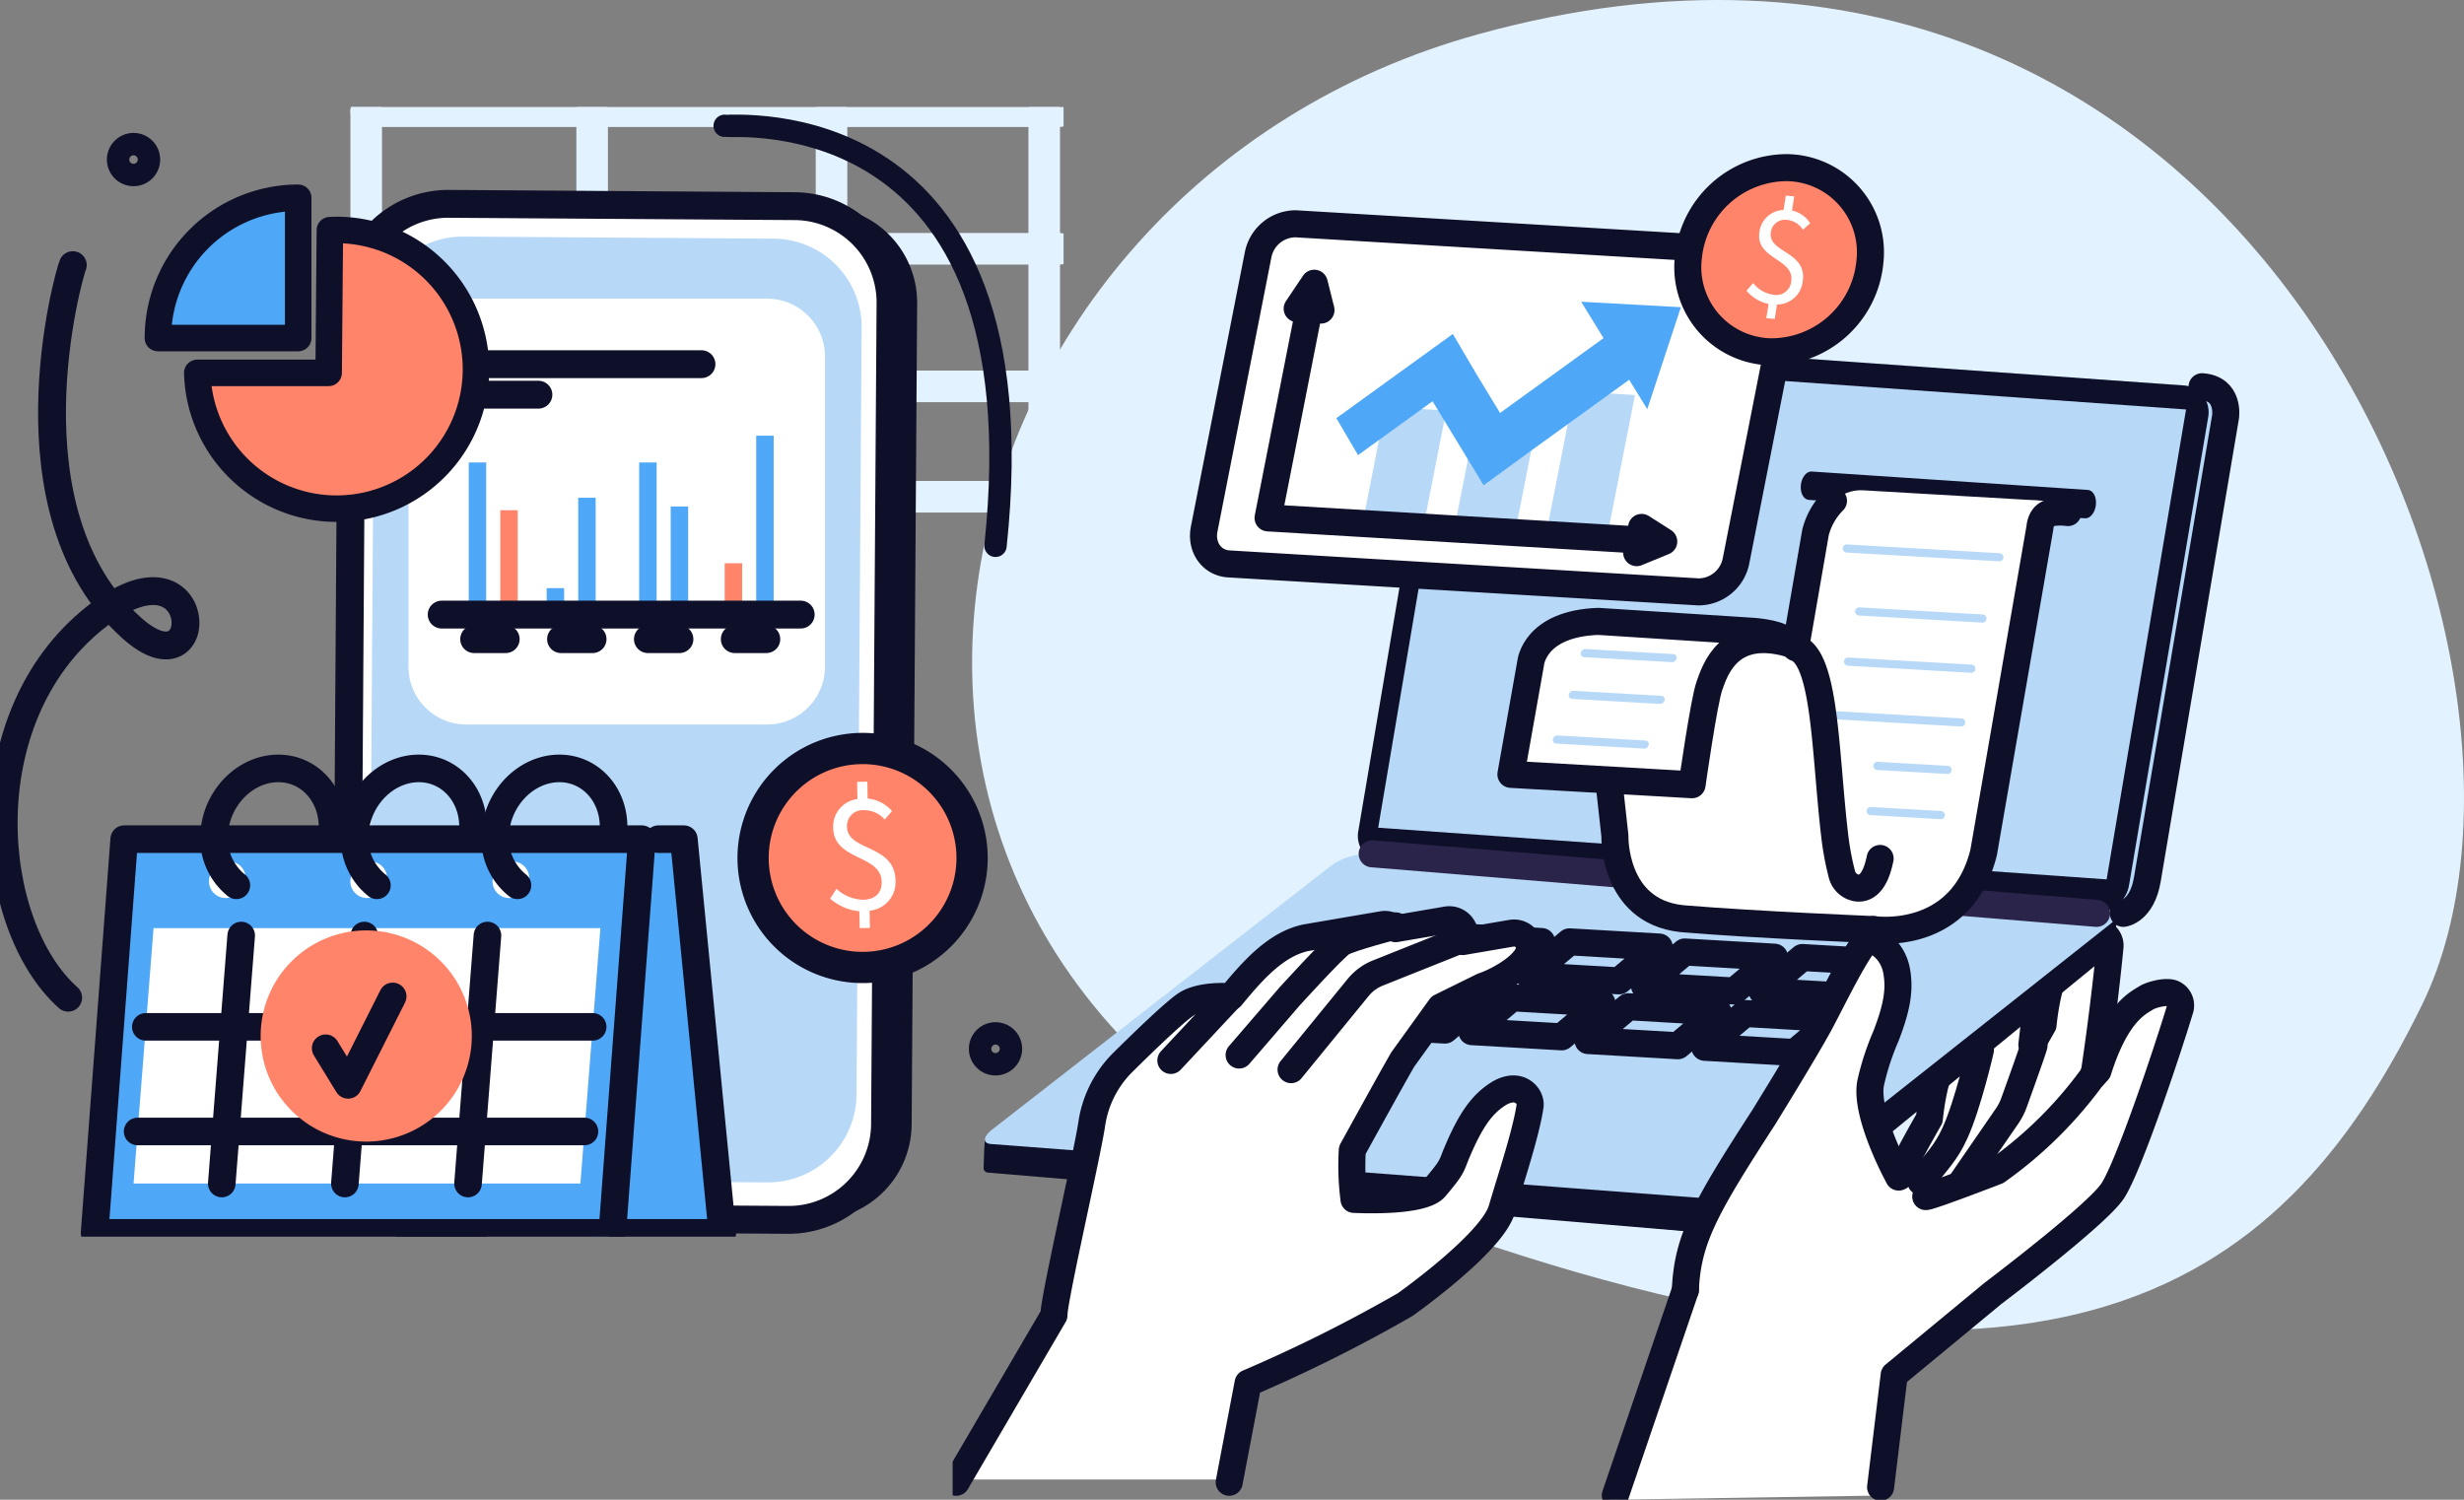<svg xmlns="http://www.w3.org/2000/svg" xmlns:xlink="http://www.w3.org/1999/xlink" width="400" height="243.477" viewBox="0 0 400 243.477">
  <rect x="0" y="0" width="400" height="243.477" fill="#808080" stroke="none"/>
  <defs>
    <clipPath id="clip-path">
      <rect id="Rectangle_404988" data-name="Rectangle 404988" width="245.353" height="243.477" fill="none"/>
    </clipPath>
    <clipPath id="clip-path-2">
      <rect id="Rectangle_404997" data-name="Rectangle 404997" width="172.655" height="183.395" fill="none"/>
    </clipPath>
  </defs>
  <g id="img20" transform="translate(-240.742 -6187.55)">
    <g id="Group_1102716" data-name="Group 1102716" transform="translate(395.389 6187.55)">
      <g id="Group_1102715" data-name="Group 1102715" clip-path="url(#clip-path)">
        <path id="Path_878042" data-name="Path 878042" d="M94.243,5.523C2.964,30.635-24.243,151.491,73.956,194.223c1.04.453,2.118.846,3.2,1.255,108.185,40.933,146.813,15.6,170.223-32.471,27.016-55.476-27.6-192.021-153.136-157.485" transform="translate(-8.781 0)" fill="#e3f2ff"/>
        <path id="Path_878043" data-name="Path 878043" d="M563.4,571.315c-1.138-.4-3.538.872-4.165,1.513-1.025,1.048-4.171,3.185-5.239,13.412,0,0-.826,1.43-1.819,3.229.391-3.264.709-6.215.907-8.336a2.192,2.192,0,0,0-1.466-2.2c-1.138-.4-3.538.872-4.165,1.513a12.56,12.56,0,0,0-3.814,6.159,7.405,7.405,0,0,0-2.863,1.476c-1.025,1.048-4.17,3.185-5.239,13.412,0,0-5.063,8.763-5.176,10.206,0,0-1,1.152-2.315,2.751-2.778,1.8-7.949,5.122-8.515,5.228s.142,1.162,1.472,2.644c-2.843,1.841-7.607,4.889-8.149,4.991-2.087.393,13.214,13.783,13.214,13.783s3.062-3.574,6.476-7.812l.2.177s4.44-5.182,8.588-10.467c1.843,1.671,3.192,2.852,3.192,2.852s13.6-15.869,15.435-20.384c1.715-4.209,4.158-23.944,4.9-31.941a2.192,2.192,0,0,0-1.466-2.2" transform="translate(-376.895 -419.958)" fill="#fff"/>
        <path id="Path_878044" data-name="Path 878044" d="M618.6,662.91l7.365-10.688a9.456,9.456,0,0,0,1.11-2.163c.975-2.7,3.3-9.18,3.258-9.336" transform="translate(-454.779 -471.04)" fill="none" stroke="#0e0f29" stroke-linecap="round" stroke-linejoin="round" stroke-width="4.39"/>
        <path id="Path_878045" data-name="Path 878045" d="M603.186,643.644s-2.038,8.932-4.161,13.542c-1.444,3.135-2.7,4.271-5.511,7.849" transform="translate(-436.334 -473.188)" fill="none" stroke="#0e0f29" stroke-linecap="round" stroke-linejoin="round" stroke-width="4.39"/>
        <path id="Path_878046" data-name="Path 878046" d="M611.7,594.3c1.105-7.23,2.113-15.852,2.547-20.5a2.192,2.192,0,0,0-1.466-2.2c-1.138-.4-3.538.872-4.165,1.513-1.025,1.048-4.171,3.185-5.239,13.412,0,0-.826,1.43-1.819,3.229.391-3.264.709-6.215.907-8.336a2.192,2.192,0,0,0-1.466-2.2c-1.137-.4-3.538.872-4.165,1.513a12.557,12.557,0,0,0-3.814,6.159,7.4,7.4,0,0,0-2.863,1.476c-1.025,1.048-4.171,3.185-5.239,13.412,0,0-4.013,6.946-4.972,9.486" transform="translate(-426.357 -420.162)" fill="none" stroke="#0e0f29" stroke-linecap="round" stroke-linejoin="round" stroke-width="4.39"/>
        <path id="Path_878047" data-name="Path 878047" d="M203.605,542.561l-3.8.57-1.606,2.71L80.662,536.254a10.007,10.007,0,0,0-5.625,2.146l-47.06,38.4-.054-.591-7.192,5.339-1.075.048.377,2.542c.166.525.683-.2,1.162-.161l122.118,10.968a8.893,8.893,0,0,0,5.328-1.972l52.925-43.312a3.712,3.712,0,0,0,1.4-2.2Z" transform="translate(-14.451 -394.232)" fill="#0e0f29"/>
        <path id="Path_878048" data-name="Path 878048" d="M80.174,536.248a10.006,10.006,0,0,0-5.625,2.146l-47.06,38.4-.053-.591-8.216,3.16-.1,1.427-.1,2.958a.752.752,0,0,0,.74.851l123.061,10.34a6.005,6.005,0,0,0,2.117-.307l-2.989-26.047c.824-.675-61.779-32.338-61.779-32.338" transform="translate(-13.987 -394.227)" fill="#0e0f29"/>
        <path id="Path_878049" data-name="Path 878049" d="M142.465,579.967,20.813,570.726c-1.416-.1-1.341-1.165.167-2.358L76.046,525.5a9.533,9.533,0,0,1,5.522-1.805l121.162,8.889c1.416.1,1.341,1.165-.167,2.358l-54.071,42.782a11.832,11.832,0,0,1-6.028,2.245" transform="translate(-14.555 -384.996)" fill="#b7d9f7"/>
        <path id="Path_878050" data-name="Path 878050" d="M378.573,299.9l-115.938-8.222a4.106,4.106,0,0,1-3.815-4.89l12.942-76.56a5.186,5.186,0,0,1,5.359-4.24l115.938,8.222a4.106,4.106,0,0,1,3.815,4.89l-12.942,76.56a5.186,5.186,0,0,1-5.359,4.24" transform="translate(-190.229 -151.43)" fill="#b7d9f7"/>
        <path id="Path_878051" data-name="Path 878051" d="M367.924,299.2l-115.347-8.18a4.37,4.37,0,0,1-4.061-5.205l12.843-75.972a5.519,5.519,0,0,1,5.7-4.513l115.347,8.18a4.37,4.37,0,0,1,4.061,5.2l-12.843,75.972a5.519,5.519,0,0,1-5.7,4.513" transform="translate(-182.651 -150.94)" fill="#0e0f29"/>
        <path id="Path_878052" data-name="Path 878052" d="M379.114,304.019l-118.255-8.386,12.9-76.289L392.01,227.73Z" transform="translate(-191.776 -161.255)" fill="#b7d9f7"/>
        <line id="Line_3377" data-name="Line 3377" x2="117.591" y2="9.671" transform="translate(68.11 138.613)" fill="none" stroke="#2a234a" stroke-linecap="round" stroke-linejoin="round" stroke-width="4.39"/>
        <path id="Path_878053" data-name="Path 878053" d="M389.949,316.149l-93.788-6.064c-2.68-.173-4.493-2.23-4.03-4.571l11.157-56.388c.463-2.341,3.035-4.114,5.714-3.941l93.788,6.064c2.68.173,4.493,2.23,4.03,4.571l-11.157,56.388c-.463,2.341-3.035,4.114-5.714,3.941" transform="translate(-214.713 -180.245)" fill="#b7d9f7"/>
        <path id="Path_878054" data-name="Path 878054" d="M234.135,196.915,157.9,192.372c-2.779-.166-4.578-2.712-4-5.659l8.751-44.5a6.223,6.223,0,0,1,6.106-5.057l76.236,4.543c2.779.165,4.578,2.712,4,5.659l-8.751,44.5a6.223,6.223,0,0,1-6.106,5.057" transform="translate(-113.063 -100.824)" fill="#fff"/>
        <path id="Path_878055" data-name="Path 878055" d="M234.135,196.915,157.9,192.372c-2.779-.166-4.578-2.712-4-5.659l8.751-44.5a6.223,6.223,0,0,1,6.106-5.057l76.236,4.543c2.779.165,4.578,2.712,4,5.659l-8.751,44.5A6.223,6.223,0,0,1,234.135,196.915Z" transform="translate(-113.063 -100.824)" fill="none" stroke="#0e0f29" stroke-linecap="round" stroke-linejoin="round" stroke-width="4.39"/>
        <path id="Path_878056" data-name="Path 878056" d="M211.208,177.747l2.771-4.127,1.093,4.357" transform="translate(-155.274 -127.64)" fill="none" stroke="#0e0f29" stroke-linecap="round" stroke-linejoin="round" stroke-width="4.39"/>
        <path id="Path_878057" data-name="Path 878057" d="M420.1,323.314l3.6,2.292-4.4,1.805" transform="translate(-308.255 -237.691)" fill="none" stroke="#0e0f29" stroke-linecap="round" stroke-linejoin="round" stroke-width="4.39"/>
        <path id="Path_878058" data-name="Path 878058" d="M261.064,269.073l-9.874-.588,3.745-19.044,9.874.588Z" transform="translate(-184.667 -183.381)" fill="#b7d9f7"/>
        <path id="Path_878059" data-name="Path 878059" d="M317.3,284.132l-9.874-.588,2.915-14.827,9.874.588Z" transform="translate(-226.013 -197.552)" fill="#b7d9f7"/>
        <path id="Path_878060" data-name="Path 878060" d="M373.541,263.863l-9.874-.588,4.589-23.335,9.874.588Z" transform="translate(-267.357 -176.396)" fill="#b7d9f7"/>
        <path id="Path_878061" data-name="Path 878061" d="M200.667,177.2l-7.306,37.153,62.61,3.731" transform="translate(-142.153 -130.275)" fill="none" stroke="#0e0f29" stroke-linecap="round" stroke-linejoin="round" stroke-width="4.39"/>
        <path id="Path_878062" data-name="Path 878062" d="M257.654,210.7l-18.911,13.672-3.52-6,18.911-13.672Z" transform="translate(-172.929 -150.484)" fill="#4ea8f7"/>
        <path id="Path_878063" data-name="Path 878063" d="M343.289,204.7l-26.227,18.963-4.021-6.859,26.227-18.963Z" transform="translate(-230.139 -145.447)" fill="#4ea8f7"/>
        <path id="Path_878064" data-name="Path 878064" d="M301.914,244.75l-8.5-13.983,6.756-5,8.5,13.984Z" transform="translate(-215.711 -165.974)" fill="#4ea8f7"/>
        <path id="Path_878065" data-name="Path 878065" d="M385.29,184.981l16.186.884-5.454,16.558Z" transform="translate(-283.254 -135.993)" fill="#4ea8f7"/>
        <path id="Path_878066" data-name="Path 878066" d="M295.9,580.321l-14.58-.845,6.526-5.49,14.58.845Z" transform="translate(-206.815 -421.977)" fill="none" stroke="#0e0f29" stroke-linecap="round" stroke-linejoin="round" stroke-width="4.39"/>
        <path id="Path_878067" data-name="Path 878067" d="M368.041,583.705l-14.58-.845,6.526-5.49,14.58.845Z" transform="translate(-259.854 -424.465)" fill="none" stroke="#0e0f29" stroke-linecap="round" stroke-linejoin="round" stroke-width="4.39"/>
        <path id="Path_878068" data-name="Path 878068" d="M261.306,613.879l-14.58-.845,6.526-5.49,14.58.845Z" transform="translate(-181.386 -446.648)" fill="none" stroke="#0e0f29" stroke-linecap="round" stroke-linejoin="round" stroke-width="4.39"/>
        <path id="Path_878069" data-name="Path 878069" d="M332.885,618.023l-14.58-.845,6.526-5.49,14.58.845Z" transform="translate(-234.009 -449.695)" fill="none" stroke="#0e0f29" stroke-linecap="round" stroke-linejoin="round" stroke-width="4.39"/>
        <path id="Path_878070" data-name="Path 878070" d="M438.674,589.922l-14.58-.845,6.526-5.49,14.58.845Z" transform="translate(-311.781 -429.036)" fill="none" stroke="#0e0f29" stroke-linecap="round" stroke-linejoin="round" stroke-width="4.39"/>
        <path id="Path_878071" data-name="Path 878071" d="M510.819,593.307l-14.58-.845,6.526-5.49,14.58.845Z" transform="translate(-364.82 -431.524)" fill="none" stroke="#0e0f29" stroke-linecap="round" stroke-linejoin="round" stroke-width="4.39"/>
        <path id="Path_878072" data-name="Path 878072" d="M404.084,623.481l-14.58-.845,6.526-5.49,14.58.845Z" transform="translate(-286.351 -453.707)" fill="none" stroke="#0e0f29" stroke-linecap="round" stroke-linejoin="round" stroke-width="4.39"/>
        <path id="Path_878073" data-name="Path 878073" d="M475.663,627.624l-14.58-.845,6.526-5.49,14.58.845Z" transform="translate(-338.974 -456.753)" fill="none" stroke="#0e0f29" stroke-linecap="round" stroke-linejoin="round" stroke-width="4.39"/>
        <path id="Path_878074" data-name="Path 878074" d="M90.026,590.5c-2.5,1.656-4.3,4.1-6.541,9.41-.966,2.289-.578,2.181-3.529,5.672-1.653,1.955-8.561,2.132-13.171,1.933a42.287,42.287,0,0,1-.281-7.992s6.727-12.232,8.206-14.744l6.118-8.491,6.86-3.38c2.757-.908,8.369-4.088,7.5-6.859a2.541,2.541,0,0,0-2.832-1.753l-7.91,1.353a2.305,2.305,0,0,0,.22-1.757,2.542,2.542,0,0,0-2.831-1.753l-8.3,1.419a2.538,2.538,0,0,0-2.14-.654l-12.444,2.13c-4.669,1.006-8.305,4.9-12.13,9.575-1.117-.077-4.839-.214-7.126,1.125-1.651.967-6.712,5.839-10.422,9.507a17.732,17.732,0,0,0-5.074,10.014c-.69,4.649-5.11,23.9-6.005,29.74a11.284,11.284,0,0,0-.131,1.316L2.2,653.434H46.521l3.068-16.109A241.254,241.254,0,0,0,75.063,624.6s14.161-9.983,15.741-15.542c1.207-4.243,3.854-12.012,4.56-16.7.248-1.648-1.887-4.152-5.338-1.865" transform="translate(-1.62 -413.243)" fill="#fff"/>
        <path id="Path_878075" data-name="Path 878075" d="M46.512,655.139,49.58,639.03a241.266,241.266,0,0,0,25.474-12.721s14.161-9.983,15.742-15.542c1.207-4.243,3.854-12.012,4.559-16.7.248-1.648-1.887-4.152-5.338-1.866-2.5,1.656-4.3,4.1-6.541,9.41-.966,2.289-.578,2.182-3.529,5.672-1.653,1.955-8.561,2.132-13.171,1.934a42.291,42.291,0,0,1-.281-7.992s6.727-12.232,8.206-14.744l6.118-8.49,6.86-3.38c2.757-.908,8.369-4.088,7.5-6.859A2.541,2.541,0,0,0,92.352,566l-7.91,1.354a2.306,2.306,0,0,0,.22-1.757,2.542,2.542,0,0,0-2.831-1.753l-8.3,1.419a2.538,2.538,0,0,0-2.14-.654L58.95,566.738c-4.669,1.006-8.306,4.9-12.13,9.575-1.117-.077-4.84-.214-7.127,1.124-1.651.967-6.712,5.839-10.422,9.507A17.732,17.732,0,0,0,24.2,596.958c-.69,4.649-5.11,23.9-6.005,29.739a11.291,11.291,0,0,0-.131,1.316L2.195,655.139" transform="translate(-1.614 -414.497)" fill="none" stroke="#0e0f29" stroke-linecap="round" stroke-linejoin="round" stroke-width="4.39"/>
        <line id="Line_3378" data-name="Line 3378" x1="9.349" y2="10.003" transform="translate(35.425 162.155)" fill="none" stroke="#0e0f29" stroke-linecap="round" stroke-linejoin="round" stroke-width="4.39"/>
        <path id="Path_878076" data-name="Path 878076" d="M175.611,588.555l8.116-9.423s7.247-7.992,8.563-8.8,8.737-2.748,8.737-2.748" transform="translate(-129.104 -417.274)" fill="none" stroke="#0e0f29" stroke-linecap="round" stroke-linejoin="round" stroke-width="4.39"/>
        <path id="Path_878077" data-name="Path 878077" d="M207.457,598.238l10.88-13.327a7.991,7.991,0,0,1,3.23-2.369l12.555-5.008" transform="translate(-152.516 -424.586)" fill="none" stroke="#0e0f29" stroke-linecap="round" stroke-linejoin="round" stroke-width="4.39"/>
        <path id="Path_878078" data-name="Path 878078" d="M495.148,610.787a2.122,2.122,0,0,0-1.054-2.392c-1.068-.6-3.723.158-4.476.652-1.23.808-4.8,2.253-7.822,11.848,0,0-6.76,7.427-7.149,8.787a113.206,113.206,0,0,0-9.045,7.473s-10.722,4.144-11.532,4.135c-2.173-.023-6.714,2.09-10.426-5.174l-16.1-7.7c-9.436,14.576-12.382,19.77-12.725,28.052l-12.495,34.124,45.026-.7,1.278-19.555,16.1-13.3s16.692-12.6,19.4-16.575c2.526-3.7,8.74-22.147,11.013-29.668" transform="translate(-295.778 -447.111)" fill="#fff"/>
        <path id="Path_878079" data-name="Path 878079" d="M509.521,618.009c-1.148-.973-7.964-13.413-6.657-18.872a42.316,42.316,0,0,1,2.435-7.417c1.86-4.812,2.252-7.627,1.742-10.528-.7-4-4.332-5.817-5.18-4.67-2.412,3.262-5.518,9.817-7.358,13.211-2.411,4.447-9.041,15.161-9.041,15.161s-4.02,7.4-4.356,11.173Z" transform="translate(-353.695 -423.592)" fill="#fff"/>
        <path id="Path_878080" data-name="Path 878080" d="M624.238,656.512a67.236,67.236,0,0,1-16.193,16.26s-10.722,4.144-11.532,4.135" transform="translate(-438.538 -482.648)" fill="none" stroke="#0e0f29" stroke-linecap="round" stroke-linejoin="round" stroke-width="4.39"/>
        <path id="Path_878081" data-name="Path 878081" d="M483.8,614.888c-2.32-4.326-5.427-11.63-4.506-15.474A42.3,42.3,0,0,1,481.733,592c1.86-4.812,2.253-7.628,1.742-10.529-.7-4-4.331-5.817-5.18-4.669-2.412,3.261-5.518,9.817-7.359,13.211-2.411,4.446-9.041,15.161-9.041,15.161-9.436,14.576-12.382,19.77-12.725,28.052" transform="translate(-330.218 -423.796)" fill="none" stroke="#0e0f29" stroke-linecap="round" stroke-linejoin="round" stroke-width="4.39"/>
        <path id="Path_878082" data-name="Path 878082" d="M603.527,621.454l.273-.2s-.107.167-.313.467c-.009.06-.018.123-.028.182.407-.454.659-.731.659-.731,3.022-9.6,6.592-11.04,7.822-11.848.753-.494,3.408-1.25,4.476-.652a2.123,2.123,0,0,1,1.054,2.392c-2.273,7.52-8.488,25.964-11.014,29.668-2.71,3.974-19.4,16.575-19.4,16.575L571.04,670.538l-2.207,18.212" transform="translate(-418.189 -447.315)" fill="none" stroke="#0e0f29" stroke-linecap="round" stroke-linejoin="round" stroke-width="4.39"/>
        <line id="Line_3379" data-name="Line 3379" x1="11.377" y2="33.35" transform="translate(107.577 209.427)" fill="none" stroke="#0e0f29" stroke-linecap="round" stroke-linejoin="round" stroke-width="4.39"/>
        <path id="Path_878083" data-name="Path 878083" d="M567.789,294.444h0c-.126,1.272-.916,2.258-1.763,2.2l-44.837-2.989c-.847-.056-1.431-1.134-1.3-2.406s.915-2.258,1.762-2.2l44.837,2.989c.847.056,1.431,1.134,1.3,2.406" transform="translate(-382.191 -212.499)" fill="#0e0f29"/>
        <path id="Path_878084" data-name="Path 878084" d="M509.788,371.971l-22.219-1.26,10.964-63.372c.679-3.959,4.114-7,7.673-6.8l27.035,1.566c2.643.05,5.21.491,6.26,2.05-2.121-.022-3.952-.419-4.439,1.823l-3.92,22.32-5.315,30.992c-1.645,7.167-7.3,13.179-16.039,12.678" transform="translate(-358.446 -220.943)" fill="#fff"/>
        <path id="Path_878085" data-name="Path 878085" d="M570.936,336.48l-24.655-1.414a.72.72,0,0,1-.706-.7.681.681,0,0,1,.752-.619l24.655,1.414a.72.72,0,0,1,.706.7.681.681,0,0,1-.752.619" transform="translate(-401.09 -245.357)" fill="#b7d9f7"/>
        <path id="Path_878086" data-name="Path 878086" d="M573.925,374.81l-20.137-1.155a.665.665,0,0,1,.08-1.321L574,373.489a.665.665,0,0,1-.08,1.321" transform="translate(-406.72 -273.729)" fill="#b7d9f7"/>
        <path id="Path_878087" data-name="Path 878087" d="M567.124,405.555,546.987,404.4a.665.665,0,0,1,.08-1.321l20.137,1.155a.665.665,0,0,1-.08,1.32" transform="translate(-401.72 -296.331)" fill="#b7d9f7"/>
        <path id="Path_878088" data-name="Path 878088" d="M560.895,438.508l-20.137-1.155a.665.665,0,0,1,.08-1.321l20.137,1.155a.665.665,0,0,1-.08,1.32" transform="translate(-397.14 -320.557)" fill="#b7d9f7"/>
        <path id="Path_878089" data-name="Path 878089" d="M576.435,468.974l-11.512-.66a.665.665,0,0,1,.08-1.32l11.512.66a.665.665,0,0,1-.08,1.321" transform="translate(-414.906 -343.319)" fill="#b7d9f7"/>
        <path id="Path_878090" data-name="Path 878090" d="M572.305,496.676l-11.512-.66a.665.665,0,0,1,.08-1.32l11.512.66a.665.665,0,0,1-.08,1.321" transform="translate(-411.869 -363.685)" fill="#b7d9f7"/>
        <path id="Path_878091" data-name="Path 878091" d="M441.641,436.96l-30.783-1.747c-4.994-.386-9.415-2.439-10.774-10.609-2.191-13.165-2.711-34.93-2.711-34.93l24.592-.589c6.977.412,9.647,3.1,11.082,10.476.349,1.8,1.683,36.641,8.594,37.4" transform="translate(-292.137 -286.044)" fill="#fff"/>
        <path id="Path_878092" data-name="Path 878092" d="M371.618,407.4l-29.409-1.687,3.211-18.091c.93-5.237,7.334-6.95,10.976-6.741l23.055,1.322a34.622,34.622,0,0,1,7.049,1.521c-10.348-.983-11.6,4.814-12.981,11.615Z" transform="translate(-251.582 -279.999)" fill="#fff"/>
        <path id="Path_878093" data-name="Path 878093" d="M399.832,400l-14.285-.819a.566.566,0,0,1-.517-.692.753.753,0,0,1,.75-.62l14.285.82a.565.565,0,0,1,.517.692.753.753,0,0,1-.75.62" transform="translate(-283.054 -292.5)" fill="#b7d9f7"/>
        <path id="Path_878094" data-name="Path 878094" d="M382.737,452.991l-14.285-.819a.566.566,0,0,1-.517-.692.754.754,0,0,1,.75-.62l14.285.82a.566.566,0,0,1,.517.692.753.753,0,0,1-.75.62" transform="translate(-270.487 -331.457)" fill="#b7d9f7"/>
        <path id="Path_878095" data-name="Path 878095" d="M392.494,425.595l-14.285-.819a.566.566,0,0,1-.517-.693.754.754,0,0,1,.75-.62l14.285.82a.566.566,0,0,1,.517.693.753.753,0,0,1-.75.619" transform="translate(-277.66 -311.317)" fill="#b7d9f7"/>
        <path id="Path_878096" data-name="Path 878096" d="M386.5,383.768c-1.245-.957-4.875-1.227-4.875-1.227L356.4,380.925c-10.407.365-10.976,6.742-10.976,6.742l-3.211,18.091,29.409,1.687s1.91-13.5,2.812-16.054,3.158-9.7,13-6.851" transform="translate(-251.582 -280.045)" fill="none" stroke="#0e0f29" stroke-linecap="round" stroke-linejoin="round" stroke-width="4.39"/>
        <path id="Path_878097" data-name="Path 878097" d="M516.719,397.041c4.89,1.516,4.769,17.071,6.336,30.368a46,46,0,0,0,1.185,6.434,2.98,2.98,0,0,0,2.48,2.217c1.315.138,2.9-.687,3.722-4.8" transform="translate(-379.876 -291.893)" fill="none" stroke="#0e0f29" stroke-linecap="round" stroke-linejoin="round" stroke-width="4.39"/>
        <path id="Path_878098" data-name="Path 878098" d="M402.326,479.473l.965,8.711s-.358,12.153,10.711,13.43q.245.028.5.049c11.577.965,30.783,1.747,30.783,1.747" transform="translate(-295.778 -352.494)" fill="none" stroke="#0e0f29" stroke-linecap="round" stroke-linejoin="round" stroke-width="4.39"/>
        <path id="Path_878099" data-name="Path 878099" d="M564.529,381.736s14.252,2.166,17.877-12.566l9.13-52.709s.1-2.247,2-2.415a9.179,9.179,0,0,1,2.54-.011" transform="translate(-415.025 -230.82)" fill="none" stroke="#0e0f29" stroke-linecap="round" stroke-linejoin="round" stroke-width="4.39"/>
        <path id="Path_878100" data-name="Path 878100" d="M517.488,329.682l3.041-17.576a11.286,11.286,0,0,1,2.908-5.089" transform="translate(-380.442 -225.71)" fill="none" stroke="#0e0f29" stroke-linecap="round" stroke-linejoin="round" stroke-width="4.39"/>
        <path id="Path_878101" data-name="Path 878101" d="M480.287,118.088a16.108,16.108,0,0,1-16.108,14.569,13.74,13.74,0,0,1-13.36-15.329,16.109,16.109,0,0,1,16.108-14.569,13.74,13.74,0,0,1,13.36,15.329" transform="translate(-331.382 -75.542)" fill="#ff8469"/>
        <path id="Path_878102" data-name="Path 878102" d="M480.287,118.088a16.108,16.108,0,0,1-16.108,14.569,13.74,13.74,0,0,1-13.36-15.329,16.109,16.109,0,0,1,16.108-14.569A13.74,13.74,0,0,1,480.287,118.088Z" transform="translate(-331.382 -75.542)" fill="none" stroke="#0e0f29" stroke-linecap="round" stroke-linejoin="round" stroke-width="4.39"/>
        <path id="Path_878103" data-name="Path 878103" d="M490.234,137.488a6.4,6.4,0,0,1-3.582-2.155l1.075-1.239a5.045,5.045,0,0,0,3.278,1.89,2.424,2.424,0,0,0,2.9-2.147c.6-3.756-5.876-3.551-5.155-8.072a4.065,4.065,0,0,1,3.911-3.533l.373-2.342,1.365.131-.366,2.3a4.633,4.633,0,0,1,2.949,2.071l-1.182,1.04a3.364,3.364,0,0,0-2.564-1.587,2.289,2.289,0,0,0-2.63,2.008c-.536,3.362,5.958,3.041,5.164,8.026a4.21,4.21,0,0,1-4.169,3.7l-.373,2.341-1.365-.13Z" transform="translate(-357.772 -88.14)" fill="#fff"/>
        <path id="Path_878104" data-name="Path 878104" d="M717.625,322.571s3.026-.334,3.9-5.52l12.694-75.09s.713-4.569-3.815-4.89" transform="translate(-527.576 -174.288)" fill="none" stroke="#0e0f29" stroke-linecap="round" stroke-linejoin="round" stroke-width="4.39"/>
      </g>
    </g>
    <g id="Group_1102718" data-name="Group 1102718" transform="translate(240.742 6204.925)">
      <g id="Group_1102717" data-name="Group 1102717" clip-path="url(#clip-path-2)">
        <line id="Line_3380" data-name="Line 3380" x2="112.527" transform="translate(59.451 45.349)" fill="none" stroke="#e3f2ff" stroke-linecap="round" stroke-linejoin="round" stroke-width="5.127"/>
        <line id="Line_3381" data-name="Line 3381" x2="112.527" transform="translate(59.451 23.013)" fill="none" stroke="#e3f2ff" stroke-linecap="round" stroke-linejoin="round" stroke-width="5.127"/>
        <line id="Line_3382" data-name="Line 3382" x2="112.527" transform="translate(59.451 0.676)" fill="none" stroke="#e3f2ff" stroke-linecap="round" stroke-linejoin="round" stroke-width="5.127"/>
        <line id="Line_3383" data-name="Line 3383" y2="61.979" transform="translate(169.516 0.676)" fill="none" stroke="#e3f2ff" stroke-linecap="round" stroke-linejoin="round" stroke-width="5.127"/>
        <line id="Line_3384" data-name="Line 3384" x2="112.527" transform="translate(59.451 63.27)" fill="none" stroke="#e3f2ff" stroke-linecap="round" stroke-linejoin="round" stroke-width="5.127"/>
        <line id="Line_3385" data-name="Line 3385" y2="61.979" transform="translate(59.451 0.676)" fill="none" stroke="#e3f2ff" stroke-linecap="round" stroke-linejoin="round" stroke-width="5.127"/>
        <line id="Line_3386" data-name="Line 3386" y2="61.979" transform="translate(96.128 0.676)" fill="none" stroke="#e3f2ff" stroke-linecap="round" stroke-linejoin="round" stroke-width="5.127"/>
        <line id="Line_3387" data-name="Line 3387" y2="61.979" transform="translate(134.987 0.676)" fill="none" stroke="#e3f2ff" stroke-linecap="round" stroke-linejoin="round" stroke-width="5.127"/>
        <path id="Path_878105" data-name="Path 878105" d="M608.392,572.876a2.505,2.505,0,1,1-2.488-2.522A2.505,2.505,0,0,1,608.392,572.876Z" transform="translate(-444.278 -419.959)" fill="none" stroke="#0e0f29" stroke-linecap="round" stroke-linejoin="round" stroke-width="3.634"/>
        <path id="Path_878106" data-name="Path 878106" d="M77.718,25.368a2.505,2.505,0,1,1-2.488-2.522A2.505,2.505,0,0,1,77.718,25.368Z" transform="translate(-53.536 -16.822)" fill="none" stroke="#0e0f29" stroke-linecap="round" stroke-linejoin="round" stroke-width="3.634"/>
        <path id="Path_878107" data-name="Path 878107" d="M301.333,224.669l-56.161-.376a15.641,15.641,0,0,1-15.536-15.745l.892-133.291a15.641,15.641,0,0,1,15.745-15.536l56.161.376a15.641,15.641,0,0,1,15.536,15.745l-.892,133.291a15.641,15.641,0,0,1-15.745,15.536" transform="translate(-169.084 -43.973)" fill="#0e0f29"/>
        <path id="Path_878108" data-name="Path 878108" d="M284.939,224.559l-56.161-.376a15.641,15.641,0,0,1-15.536-15.745l.892-133.291A15.641,15.641,0,0,1,229.88,59.611l56.161.376a15.641,15.641,0,0,1,15.536,15.745l-.892,133.291a15.641,15.641,0,0,1-15.745,15.536" transform="translate(-157.013 -43.892)" fill="#fff"/>
        <path id="Path_878109" data-name="Path 878109" d="M291.925,233.3l-50.408-.338a14.355,14.355,0,0,1-14.259-14.451l.834-124.5a14.355,14.355,0,0,1,14.451-14.258l50.408.337A14.355,14.355,0,0,1,307.21,94.536l-.834,124.5A14.355,14.355,0,0,1,291.925,233.3" transform="translate(-167.334 -58.719)" fill="#b7d9f7"/>
        <path id="Path_878110" data-name="Path 878110" d="M284.939,224.559l-56.161-.376a15.641,15.641,0,0,1-15.536-15.745l.892-133.291A15.641,15.641,0,0,1,229.88,59.611l56.161.376a15.641,15.641,0,0,1,15.536,15.745l-.892,133.291A15.641,15.641,0,0,1,284.939,224.559Z" transform="translate(-157.013 -43.892)" fill="none" stroke="#0e0f29" stroke-linecap="round" stroke-linejoin="round" stroke-width="4.521"/>
        <path id="Path_878111" data-name="Path 878111" d="M309.717,187.124H260.831a9.392,9.392,0,0,1-9.365-9.365v-50.4a9.392,9.392,0,0,1,9.365-9.365h48.886a9.392,9.392,0,0,1,9.365,9.365v50.4a9.392,9.392,0,0,1-9.365,9.365" transform="translate(-185.158 -86.878)" fill="#fff"/>
        <line id="Line_3388" data-name="Line 3388" x2="5.12" transform="translate(76.974 86.387)" fill="none" stroke="#0e0f29" stroke-linecap="round" stroke-linejoin="round" stroke-width="4.521"/>
        <line id="Line_3389" data-name="Line 3389" x2="5.12" transform="translate(91.077 86.387)" fill="none" stroke="#0e0f29" stroke-linecap="round" stroke-linejoin="round" stroke-width="4.521"/>
        <line id="Line_3390" data-name="Line 3390" x2="5.12" transform="translate(105.179 86.387)" fill="none" stroke="#0e0f29" stroke-linecap="round" stroke-linejoin="round" stroke-width="4.521"/>
        <line id="Line_3391" data-name="Line 3391" x2="5.12" transform="translate(119.282 86.387)" fill="none" stroke="#0e0f29" stroke-linecap="round" stroke-linejoin="round" stroke-width="4.521"/>
        <rect id="Rectangle_404989" data-name="Rectangle 404989" width="2.832" height="24.441" transform="translate(76.092 57.705)" fill="#4ea8f7"/>
        <rect id="Rectangle_404990" data-name="Rectangle 404990" width="2.832" height="16.685" transform="translate(81.212 65.461)" fill="#ff8469"/>
        <rect id="Rectangle_404991" data-name="Rectangle 404991" width="2.832" height="4.039" transform="translate(88.75 78.107)" fill="#4ea8f7"/>
        <rect id="Rectangle_404992" data-name="Rectangle 404992" width="2.832" height="19.057" transform="translate(93.869 63.431)" fill="#4ea8f7"/>
        <rect id="Rectangle_404993" data-name="Rectangle 404993" width="2.832" height="24.441" transform="translate(103.763 57.705)" fill="#4ea8f7"/>
        <rect id="Rectangle_404994" data-name="Rectangle 404994" width="2.832" height="17.291" transform="translate(108.883 64.855)" fill="#4ea8f7"/>
        <rect id="Rectangle_404995" data-name="Rectangle 404995" width="2.832" height="8.079" transform="translate(117.643 74.068)" fill="#ff8469"/>
        <rect id="Rectangle_404996" data-name="Rectangle 404996" width="2.832" height="28.784" transform="translate(122.763 53.362)" fill="#4ea8f7"/>
        <line id="Line_3392" data-name="Line 3392" x2="58.284" transform="translate(71.701 82.4)" fill="none" stroke="#0e0f29" stroke-linecap="round" stroke-linejoin="round" stroke-width="4.521"/>
        <line id="Line_3393" data-name="Line 3393" x2="40.014" transform="translate(73.862 41.747)" fill="none" stroke="#0e0f29" stroke-linecap="round" stroke-linejoin="round" stroke-width="4.521"/>
        <line id="Line_3394" data-name="Line 3394" x2="13.542" transform="translate(73.862 46.7)" fill="none" stroke="#0e0f29" stroke-linecap="round" stroke-linejoin="round" stroke-width="4.521"/>
        <path id="Path_878112" data-name="Path 878112" d="M13.483,97.342c-.63,1.34-11.549,40.051,9.6,58.939,12.655,11.3,12.178-16.094-5.9-1.765C-3.382,170.809-.54,204.435,12.733,216.272" transform="translate(-1.665 -71.674)" fill="none" stroke="#0e0f29" stroke-linecap="round" stroke-linejoin="round" stroke-width="4.521"/>
        <path id="Path_878113" data-name="Path 878113" d="M446.146,11.564c1.335.253,51.719-4.916,43.966,68.183" transform="translate(-328.503 -8.513)" fill="none" stroke="#0e0f29" stroke-linecap="round" stroke-linejoin="round" stroke-width="3.634"/>
        <path id="Path_878114" data-name="Path 878114" d="M499.124,411.195a17.775,17.775,0,1,1-19.23-16.19,17.775,17.775,0,0,1,19.23,16.19" transform="translate(-341.383 -290.799)" fill="#ff8469"/>
        <path id="Path_878115" data-name="Path 878115" d="M499.124,411.195a17.775,17.775,0,1,1-19.23-16.19A17.775,17.775,0,0,1,499.124,411.195Z" transform="translate(-341.383 -290.799)" fill="none" stroke="#0e0f29" stroke-linecap="round" stroke-linejoin="round" stroke-width="5.071"/>
        <path id="Path_878116" data-name="Path 878116" d="M515.814,436.412a8.409,8.409,0,0,1-4.742-2.048l1.024-1.6a6.616,6.616,0,0,0,4.323,1.779c2.047-.036,3.052-1.189,3.022-2.9-.079-4.483-7.782-3.379-7.877-8.776A4.479,4.479,0,0,1,515.5,418.2l-.049-2.8,1.66-.029.048,2.74a6.1,6.1,0,0,1,3.967,2.034l-1.194,1.378a4.41,4.41,0,0,0-3.4-1.518,2.545,2.545,0,0,0-2.721,2.705c.07,4.013,7.773,2.77,7.877,8.72a4.644,4.644,0,0,1-4.206,4.891l.049,2.8-1.661.029Z" transform="translate(-376.309 -305.848)" fill="#fff"/>
        <path id="Path_878117" data-name="Path 878117" d="M119.989,55.862A22.776,22.776,0,0,0,97.214,78.637h22.775Z" transform="translate(-71.58 -41.132)" fill="#4ea8f7"/>
        <path id="Path_878118" data-name="Path 878118" d="M119.989,55.862A22.776,22.776,0,0,0,97.214,78.637h22.775Z" transform="translate(-71.58 -41.132)" fill="none" stroke="#0e0f29" stroke-linecap="round" stroke-linejoin="round" stroke-width="4.3"/>
        <path id="Path_878119" data-name="Path 878119" d="M144.063,75.7c-.365,0-.726.012-1.086.03l-.2,23.167H121.45a22.624,22.624,0,1,0,22.613-23.2" transform="translate(-89.425 -55.739)" fill="#ff8469"/>
        <path id="Path_878120" data-name="Path 878120" d="M144.063,75.7c-.365,0-.726.012-1.086.03l-.2,23.167H121.45a22.624,22.624,0,1,0,22.613-23.2Z" transform="translate(-89.425 -55.739)" fill="none" stroke="#0e0f29" stroke-linecap="round" stroke-linejoin="round" stroke-width="4.3"/>
        <path id="Path_878121" data-name="Path 878121" d="M276.762,620.538c.514-3.693,1.867-13.268,2.692-19.1a3.185,3.185,0,0,0-5.72-2.33c-3.965,5.293-4.073,14.114-4.539,16.227,0,0-1.714,8.6-17.716,6.552" transform="translate(-185.168 -440.169)" fill="none" stroke="#0e0f29" stroke-linecap="round" stroke-linejoin="round" stroke-width="5.222"/>
        <path id="Path_878122" data-name="Path 878122" d="M361.9,515.3l21.049-.623L376.7,450.767H360.833Z" transform="translate(-265.686 -331.906)" fill="#4ea8f7"/>
        <path id="Path_878123" data-name="Path 878123" d="M388.964,450.767h4.14l6.245,63.911h-16.24" transform="translate(-282.088 -331.906)" fill="none" stroke="#0e0f29" stroke-linecap="round" stroke-linejoin="round" stroke-width="4.476"/>
        <path id="Path_878124" data-name="Path 878124" d="M142.269,514.677H58.231l4.809-63.911h84.038Z" transform="translate(-42.876 -331.905)" fill="#4ea8f7"/>
        <path id="Path_878125" data-name="Path 878125" d="M142.269,514.677H58.231l4.809-63.911h84.038Z" transform="translate(-42.876 -331.905)" fill="none" stroke="#0e0f29" stroke-linecap="round" stroke-linejoin="round" stroke-width="4.476"/>
        <path id="Path_878126" data-name="Path 878126" d="M154.752,547.007H82.21l3.249-41.461H158Z" transform="translate(-60.532 -372.24)" fill="#fff"/>
        <path id="Path_878127" data-name="Path 878127" d="M134.61,467.484a3.261,3.261,0,0,1-3.195,2.963,2.7,2.7,0,0,1-2.731-2.963,3.261,3.261,0,0,1,3.2-2.963,2.7,2.7,0,0,1,2.73,2.963" transform="translate(-94.745 -342.033)" fill="#fff"/>
        <path id="Path_878128" data-name="Path 878128" d="M221.65,467.484a3.261,3.261,0,0,1-3.195,2.963,2.7,2.7,0,0,1-2.731-2.963,3.261,3.261,0,0,1,3.2-2.963,2.7,2.7,0,0,1,2.73,2.963" transform="translate(-158.834 -342.033)" fill="#fff"/>
        <path id="Path_878129" data-name="Path 878129" d="M309.178,467.484a3.261,3.261,0,0,1-3.195,2.963,2.7,2.7,0,0,1-2.731-2.963,3.261,3.261,0,0,1,3.2-2.963,2.7,2.7,0,0,1,2.73,2.963" transform="translate(-223.282 -342.033)" fill="#fff"/>
        <path id="Path_878130" data-name="Path 878130" d="M135.412,426.184a9.76,9.76,0,0,1-3.587-8.619c.447-5.712,5.108-10.359,10.39-10.359s9.214,4.647,8.766,10.359" transform="translate(-97.039 -299.832)" fill="none" stroke="#0e0f29" stroke-linecap="round" stroke-linejoin="round" stroke-width="4.476"/>
        <path id="Path_878131" data-name="Path 878131" d="M221.936,426.184a9.76,9.76,0,0,1-3.587-8.619c.447-5.712,5.108-10.359,10.39-10.359s9.214,4.647,8.766,10.359" transform="translate(-160.748 -299.832)" fill="none" stroke="#0e0f29" stroke-linecap="round" stroke-linejoin="round" stroke-width="4.476"/>
        <path id="Path_878132" data-name="Path 878132" d="M308.459,426.184a9.76,9.76,0,0,1-3.587-8.619c.447-5.712,5.108-10.359,10.39-10.359s9.214,4.647,8.766,10.359" transform="translate(-224.456 -299.832)" fill="none" stroke="#0e0f29" stroke-linecap="round" stroke-linejoin="round" stroke-width="4.476"/>
        <line id="Line_3395" data-name="Line 3395" x1="3.155" y2="40.265" transform="translate(36.001 134.502)" fill="none" stroke="#0e0f29" stroke-linecap="round" stroke-linejoin="round" stroke-width="4.476"/>
        <line id="Line_3396" data-name="Line 3396" x1="3.155" y2="40.265" transform="translate(55.989 134.502)" fill="none" stroke="#0e0f29" stroke-linecap="round" stroke-linejoin="round" stroke-width="4.476"/>
        <line id="Line_3397" data-name="Line 3397" x1="3.155" y2="40.265" transform="translate(75.978 134.502)" fill="none" stroke="#0e0f29" stroke-linecap="round" stroke-linejoin="round" stroke-width="4.476"/>
        <line id="Line_3398" data-name="Line 3398" x2="72.542" transform="translate(23.671 149.329)" fill="none" stroke="#0e0f29" stroke-linecap="round" stroke-linejoin="round" stroke-width="4.476"/>
        <line id="Line_3399" data-name="Line 3399" x2="72.542" transform="translate(22.34 166.315)" fill="none" stroke="#0e0f29" stroke-linecap="round" stroke-linejoin="round" stroke-width="4.476"/>
        <path id="Path_878133" data-name="Path 878133" d="M160.46,524.092a17.14,17.14,0,1,0,17.14-17.14,17.14,17.14,0,0,0-17.14,17.14" transform="translate(-118.149 -373.275)" fill="#ff8469"/>
        <path id="Path_878134" data-name="Path 878134" d="M200.485,555.985l3.645,5.948,7.238-14.362" transform="translate(-147.619 -403.184)" fill="none" stroke="#0e0f29" stroke-linecap="round" stroke-linejoin="round" stroke-width="4.476"/>
      </g>
    </g>
  </g>
</svg>
